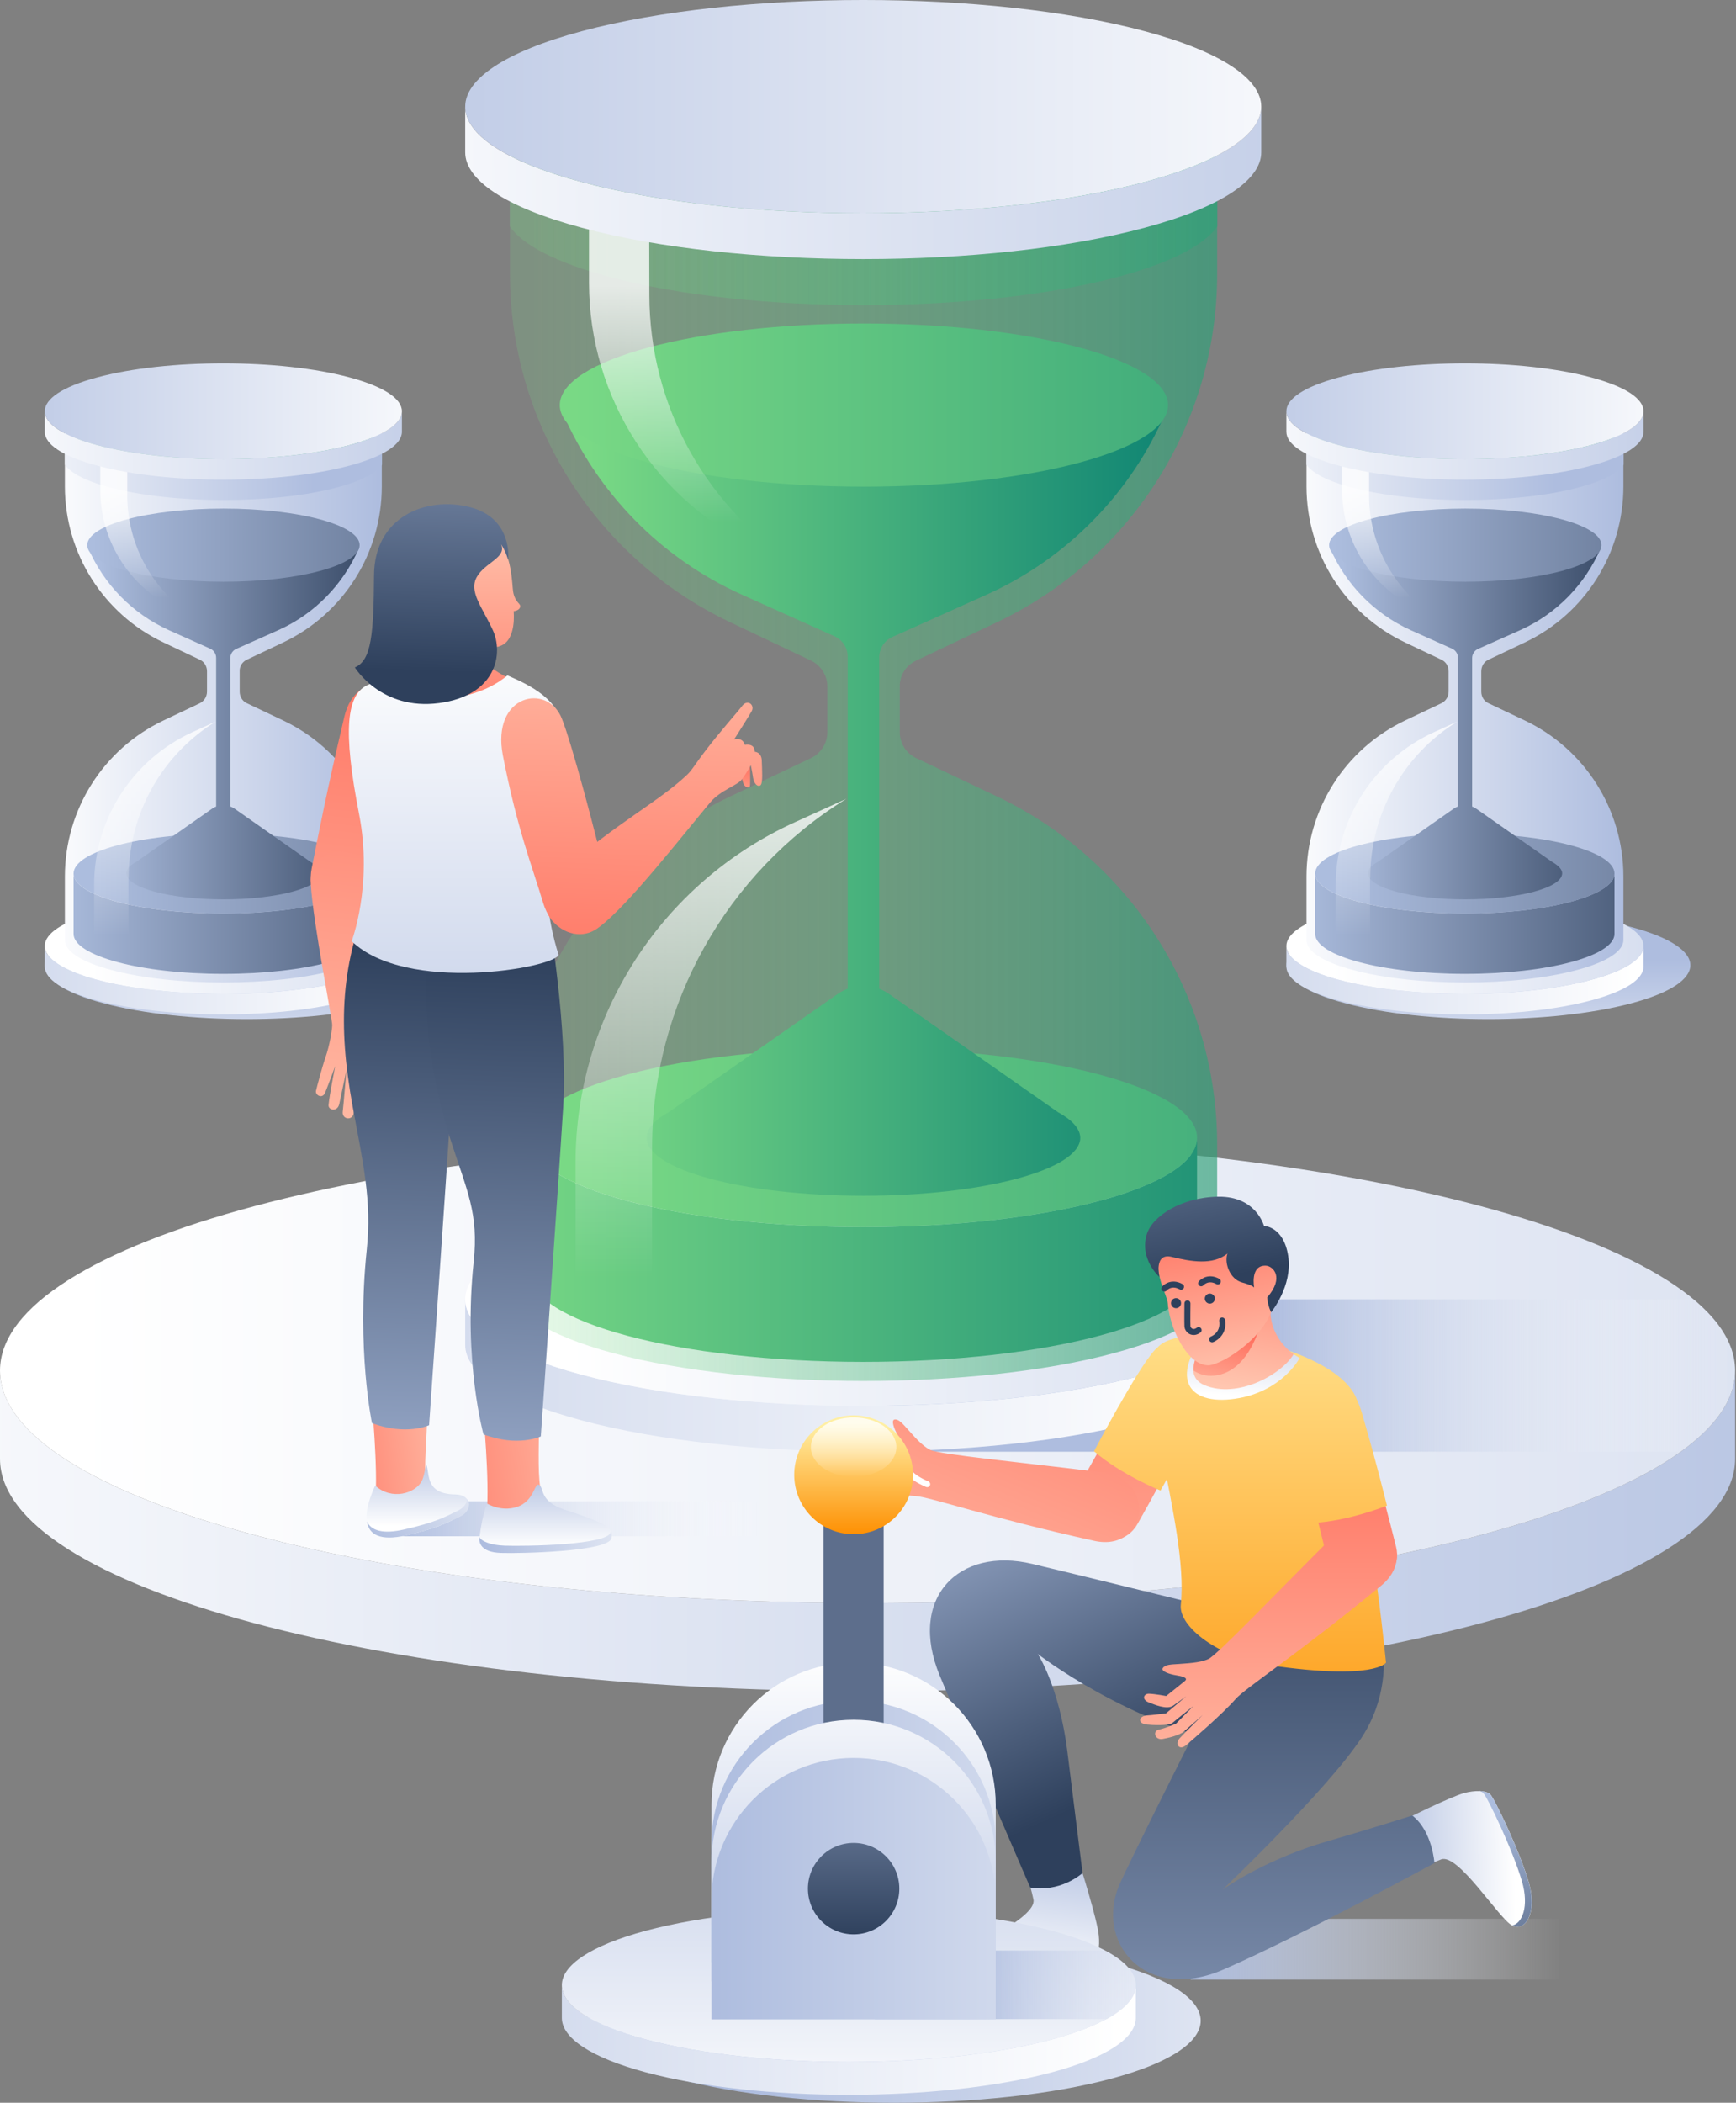 <svg width="289" height="350" viewBox="0 0 289 350" fill="none" xmlns="http://www.w3.org/2000/svg">
<rect x="0" y="0" width="289" height="350" fill="#808080" stroke="none"/>
<g clip-path="url(#clip0_117_3326)">
<path d="M0 228.129C0 249.506 64.663 266.813 144.428 266.813C224.192 266.813 288.855 249.506 288.855 228.129V242.811C288.855 264.188 224.192 281.495 144.428 281.495C64.663 281.495 0 264.188 0 242.811V228.129Z" fill="url(#paint0_linear_117_3326)"/>
<path d="M144.428 266.813C224.193 266.813 288.855 249.493 288.855 228.129C288.855 206.764 224.193 189.445 144.428 189.445C64.662 189.445 0 206.764 0 228.129C0 249.493 64.662 266.813 144.428 266.813Z" fill="url(#paint1_linear_117_3326)"/>
<path d="M143.058 241.632H279.765C285.622 237.409 288.817 232.883 288.817 228.128C288.817 223.982 286.383 220.026 281.933 216.261H143.058V241.632Z" fill="url(#paint2_linear_117_3326)"/>
<path d="M77.444 216.261C77.444 220.825 83.91 225.352 96.843 228.813C122.746 235.736 164.702 235.736 190.567 228.813C203.5 225.352 209.966 220.787 209.966 216.261V223.868C209.966 228.395 203.5 232.959 190.567 236.421C164.664 243.343 122.708 243.343 96.843 236.421C83.91 232.959 77.444 228.395 77.444 223.868V216.261Z" fill="url(#paint3_linear_117_3326)"/>
<path d="M77.444 216.262C77.444 211.735 83.91 207.171 96.843 203.709C122.746 196.786 164.702 196.786 190.567 203.709C203.5 207.171 209.966 211.735 209.966 216.262C209.966 220.788 203.5 225.352 190.567 228.814C164.664 235.737 122.708 235.737 96.843 228.814C83.91 225.352 77.444 220.826 77.444 216.262Z" fill="url(#paint4_linear_117_3326)"/>
<path d="M152.53 109.947L165.919 103.594C188.323 92.982 202.625 70.426 202.625 45.626V22.042C202.625 18.01 196.881 13.978 185.394 10.897C162.381 4.735 125.105 4.735 102.13 10.897C90.643 13.978 84.899 18.01 84.899 22.042V45.626C84.899 70.426 99.201 92.982 121.605 103.594L134.994 109.947C136.668 110.745 137.733 112.419 137.733 114.283V121.852C137.733 123.716 136.668 125.39 134.994 126.189L121.605 132.541C99.201 143.153 84.899 165.709 84.899 190.51V214.093C84.899 218.125 90.643 222.157 102.13 225.238C125.143 231.4 162.419 231.4 185.394 225.238C196.881 222.157 202.625 218.125 202.625 214.093V190.51C202.625 165.709 188.323 143.153 165.919 132.541L152.53 126.189C150.856 125.39 149.791 123.716 149.791 121.852V114.283C149.753 112.419 150.818 110.745 152.53 109.947Z" fill="url(#paint5_linear_117_3326)"/>
<path d="M185.356 10.897C162.343 4.735 125.067 4.735 102.092 10.897C90.605 13.978 84.861 18.01 84.861 22.042V37.676C86.991 40.757 92.507 43.686 101.408 46.082C124.801 52.358 162.724 52.358 186.117 46.082C195.017 43.686 200.533 40.757 202.663 37.676V22.042C202.587 18.01 196.843 13.978 185.356 10.897Z" fill="url(#paint6_linear_117_3326)"/>
<path d="M202.625 22.042C202.625 26.074 196.881 30.106 185.394 33.187C162.381 39.349 125.105 39.349 102.13 33.187C90.643 30.106 84.899 26.074 84.899 22.042C84.899 18.01 90.643 13.978 102.13 10.897C125.143 4.735 162.419 4.735 185.394 10.897C196.881 13.978 202.625 18.01 202.625 22.042Z" fill="url(#paint7_linear_117_3326)"/>
<path d="M93.686 68.753C99.43 81.952 109.89 92.869 123.545 98.993L138.95 105.915C140.282 106.524 141.119 107.817 141.119 109.301V190.434H146.368V109.415C146.368 107.969 147.205 106.638 148.536 106.03L164.131 99.031C177.787 92.907 188.247 81.99 193.99 68.791H93.686V68.753Z" fill="url(#paint8_linear_117_3326)"/>
<path d="M143.819 81.001C171.78 81.001 194.447 74.922 194.447 67.422C194.447 59.922 171.78 53.843 143.819 53.843C115.858 53.843 93.192 59.922 93.192 67.422C93.192 74.922 115.858 81.001 143.819 81.001Z" fill="url(#paint9_linear_117_3326)"/>
<path d="M88.132 189.369C88.132 197.585 113.009 204.241 143.705 204.241C174.401 204.241 199.278 197.585 199.278 189.369V211.811C199.278 220.027 174.401 226.683 143.705 226.683C113.009 226.683 88.132 220.027 88.132 211.811V189.369Z" fill="url(#paint10_linear_117_3326)"/>
<path d="M143.705 204.242C174.397 204.242 199.278 197.583 199.278 189.369C199.278 181.155 174.397 174.497 143.705 174.497C113.013 174.497 88.132 181.155 88.132 189.369C88.132 197.583 113.013 204.242 143.705 204.242Z" fill="url(#paint11_linear_117_3326)"/>
<path d="M176.113 185.108L148.003 165.443C145.455 163.655 142.031 163.655 139.445 165.443L111.335 185.108C108.977 186.401 107.646 187.847 107.646 189.368C107.646 194.694 123.811 199.03 143.743 199.03C163.675 199.03 179.84 194.694 179.84 189.368C179.802 187.847 178.471 186.401 176.113 185.108Z" fill="url(#paint12_linear_117_3326)"/>
<path d="M108.102 49.087C108.102 67.764 117.84 84.919 133.435 94.58L126.74 91.537C109.281 83.625 98.06 66.242 98.06 47.072V33.15H108.064L108.102 49.087Z" fill="url(#paint13_linear_117_3326)"/>
<path d="M77.444 17.744C77.444 22.309 83.91 26.835 96.843 30.297C122.746 37.219 164.702 37.219 190.567 30.297C203.5 26.835 209.966 22.271 209.966 17.744V25.352C209.966 29.878 203.5 34.443 190.567 37.904C164.702 44.865 122.746 44.865 96.843 37.904C83.91 34.443 77.444 29.878 77.444 25.352V17.744Z" fill="url(#paint14_linear_117_3326)"/>
<path d="M77.444 17.744C77.444 13.218 83.91 8.653 96.843 5.192C122.746 -1.731 164.702 -1.731 190.567 5.192C203.5 8.653 209.966 13.218 209.966 17.744C209.966 22.271 203.5 26.835 190.567 30.297C164.664 37.219 122.708 37.219 96.843 30.297C83.91 26.835 77.444 22.271 77.444 17.744Z" fill="url(#paint15_linear_117_3326)"/>
<path d="M108.559 191.004C108.559 167.155 120.959 145.283 140.89 132.959L132.37 136.839C110.118 146.919 95.816 169.094 95.816 193.552V215.348H108.559V191.004Z" fill="url(#paint16_linear_117_3326)"/>
<path d="M214.15 160.65C214.15 158.33 217.421 156.048 224.002 154.298C237.125 150.798 258.426 150.798 271.548 154.298C278.129 156.048 281.4 158.368 281.4 160.65C281.4 162.97 278.129 165.253 271.548 167.002C258.426 170.502 237.125 170.502 224.002 167.002C217.459 165.291 214.15 162.97 214.15 160.65Z" fill="url(#paint17_linear_117_3326)"/>
<path d="M214.15 157.455C214.15 159.509 217.041 161.525 222.861 163.085C234.462 166.204 253.291 166.204 264.892 163.085C270.674 161.525 273.602 159.509 273.602 157.455V160.878C273.602 162.932 270.712 164.948 264.892 166.508C253.291 169.627 234.462 169.627 222.861 166.508C217.041 164.948 214.15 162.932 214.15 160.878V157.455Z" fill="url(#paint18_linear_117_3326)"/>
<path d="M214.15 157.455C214.15 155.401 217.041 153.385 222.861 151.826C234.462 148.707 253.291 148.707 264.892 151.826C270.712 153.385 273.602 155.401 273.602 157.455C273.602 159.509 270.712 161.525 264.892 163.085C253.291 166.204 234.462 166.204 222.861 163.085C217.079 161.525 214.15 159.471 214.15 157.455Z" fill="url(#paint19_linear_117_3326)"/>
<path d="M247.813 109.794L253.823 106.942C263.865 102.187 270.255 92.069 270.255 80.962V70.388C270.255 68.562 267.669 66.774 262.534 65.405C252.226 62.628 235.527 62.628 225.219 65.405C220.084 66.774 217.497 68.6 217.497 70.388V80.962C217.497 92.069 223.888 102.187 233.93 106.942L239.939 109.794C240.7 110.137 241.157 110.897 241.157 111.734V115.12C241.157 115.956 240.662 116.717 239.939 117.059L233.93 119.912C223.888 124.667 217.497 134.785 217.497 145.892V156.466C217.497 158.292 220.084 160.08 225.219 161.449C235.527 164.226 252.226 164.226 262.534 161.449C267.669 160.08 270.255 158.254 270.255 156.466V145.892C270.255 134.785 263.865 124.667 253.823 119.912L247.813 117.059C247.052 116.717 246.596 115.956 246.596 115.12V111.734C246.596 110.897 247.052 110.137 247.813 109.794Z" fill="url(#paint20_linear_117_3326)"/>
<path d="M262.534 65.367C252.226 62.59 235.527 62.59 225.219 65.367C220.084 66.737 217.497 68.562 217.497 70.35V77.349C218.448 78.718 220.921 80.05 224.915 81.115C235.413 83.929 252.416 83.929 262.876 81.115C266.87 80.05 269.342 78.718 270.293 77.349V70.35C270.255 68.562 267.707 66.775 262.534 65.367Z" fill="url(#paint21_linear_117_3326)"/>
<path d="M270.255 70.388C270.255 72.214 267.669 74.002 262.534 75.371C252.226 78.148 235.527 78.148 225.219 75.371C220.046 74.002 217.497 72.176 217.497 70.35C217.497 68.524 220.084 66.737 225.219 65.367C235.527 62.59 252.226 62.59 262.534 65.367C267.707 66.775 270.255 68.562 270.255 70.388Z" fill="url(#paint22_linear_117_3326)"/>
<path d="M221.453 91.309C224.04 97.242 228.718 102.111 234.842 104.888L241.727 107.969C242.336 108.235 242.716 108.844 242.716 109.49V145.854H245.074V109.528C245.074 108.882 245.455 108.273 246.063 108.007L253.062 104.888C259.186 102.149 263.865 97.242 266.451 91.309H221.453Z" fill="url(#paint23_linear_117_3326)"/>
<path d="M243.933 96.824C256.454 96.824 266.604 94.099 266.604 90.738C266.604 87.377 256.454 84.652 243.933 84.652C231.413 84.652 221.263 87.377 221.263 90.738C221.263 94.099 231.413 96.824 243.933 96.824Z" fill="url(#paint24_linear_117_3326)"/>
<path d="M218.943 145.398C218.943 149.088 230.088 152.054 243.857 152.054C257.627 152.054 268.772 149.05 268.772 145.398V155.44C268.772 159.129 257.627 162.096 243.857 162.096C230.088 162.096 218.943 159.091 218.943 155.44V145.398Z" fill="url(#paint25_linear_117_3326)"/>
<path d="M243.857 152.054C257.617 152.054 268.772 149.074 268.772 145.398C268.772 141.721 257.617 138.741 243.857 138.741C230.097 138.741 218.943 141.721 218.943 145.398C218.943 149.074 230.097 152.054 243.857 152.054Z" fill="url(#paint26_linear_117_3326)"/>
<path d="M258.388 143.458L245.797 134.633C244.656 133.834 243.097 133.834 241.955 134.633L229.365 143.458C228.3 144.028 227.729 144.675 227.729 145.36C227.729 147.756 234.957 149.696 243.895 149.696C252.834 149.696 260.061 147.756 260.061 145.36C260.061 144.713 259.453 144.067 258.388 143.458Z" fill="url(#paint27_linear_117_3326)"/>
<path d="M227.92 82.484C227.92 90.852 232.294 98.535 239.293 102.872L236.288 101.502C228.452 97.965 223.431 90.167 223.431 81.571V75.332H227.92V82.484Z" fill="url(#paint28_linear_117_3326)"/>
<path d="M214.15 68.448C214.15 70.502 217.041 72.518 222.861 74.077C234.462 77.196 253.291 77.196 264.892 74.077C270.674 72.518 273.602 70.502 273.602 68.448V71.871C273.602 73.925 270.712 75.941 264.892 77.501C253.291 80.62 234.462 80.62 222.861 77.501C217.041 75.941 214.15 73.925 214.15 71.871V68.448Z" fill="url(#paint29_linear_117_3326)"/>
<path d="M214.15 68.448C214.15 66.394 217.041 64.378 222.861 62.819C234.462 59.7 253.291 59.7 264.892 62.819C270.712 64.378 273.602 66.394 273.602 68.448C273.602 70.502 270.712 72.518 264.892 74.078C253.291 77.197 234.462 77.197 222.861 74.078C217.079 72.518 214.15 70.502 214.15 68.448Z" fill="url(#paint30_linear_117_3326)"/>
<path d="M228.11 146.121C228.11 135.432 233.663 125.618 242.602 120.103L238.76 121.853C228.795 126.379 222.366 136.307 222.366 147.262V157.037H228.072V146.121H228.11Z" fill="url(#paint31_linear_117_3326)"/>
<path d="M7.455 160.65C7.455 158.33 10.726 156.048 17.307 154.298C30.43 150.798 51.731 150.798 64.854 154.298C71.434 156.048 74.705 158.368 74.705 160.65C74.705 162.97 71.434 165.253 64.854 167.002C51.731 170.502 30.43 170.502 17.307 167.002C10.726 165.291 7.455 162.97 7.455 160.65Z" fill="url(#paint32_linear_117_3326)"/>
<path d="M7.455 157.455C7.455 159.509 10.346 161.525 16.166 163.085C27.767 166.204 46.596 166.204 58.197 163.085C63.979 161.525 66.908 159.509 66.908 157.455V160.878C66.908 162.932 64.017 164.948 58.197 166.508C46.596 169.627 27.767 169.627 16.166 166.508C10.346 164.948 7.455 162.932 7.455 160.878V157.455Z" fill="url(#paint33_linear_117_3326)"/>
<path d="M7.455 157.455C7.455 155.401 10.346 153.385 16.166 151.826C27.767 148.707 46.596 148.707 58.197 151.826C64.017 153.385 66.908 155.401 66.908 157.455C66.908 159.509 64.017 161.525 58.197 163.085C46.596 166.204 27.767 166.204 16.166 163.085C10.346 161.525 7.455 159.471 7.455 157.455Z" fill="url(#paint34_linear_117_3326)"/>
<path d="M41.118 109.794L47.128 106.942C57.17 102.187 63.56 92.069 63.56 80.962V70.388C63.56 68.562 60.974 66.774 55.839 65.405C45.531 62.628 28.832 62.628 18.524 65.405C13.389 66.774 10.803 68.6 10.803 70.388V80.962C10.803 92.069 17.193 102.187 27.235 106.942L33.245 109.794C34.005 110.137 34.462 110.897 34.462 111.734V115.12C34.462 115.956 33.967 116.717 33.245 117.059L27.235 119.912C17.193 124.667 10.803 134.785 10.803 145.892V156.466C10.803 158.292 13.389 160.08 18.524 161.449C28.832 164.226 45.531 164.226 55.839 161.449C60.974 160.08 63.56 158.254 63.56 156.466V145.892C63.56 134.785 57.17 124.667 47.128 119.912L41.118 117.059C40.358 116.717 39.901 115.956 39.901 115.12V111.734C39.863 110.897 40.358 110.137 41.118 109.794Z" fill="url(#paint35_linear_117_3326)"/>
<path d="M55.839 65.367C45.531 62.59 28.832 62.59 18.524 65.367C13.389 66.737 10.803 68.562 10.803 70.35V77.349C11.754 78.718 14.226 80.05 18.22 81.115C28.718 83.929 45.721 83.929 56.181 81.115C60.175 80.05 62.648 78.718 63.598 77.349V70.35C63.56 68.562 60.974 66.775 55.839 65.367Z" fill="url(#paint36_linear_117_3326)"/>
<path d="M63.56 70.388C63.56 72.214 60.974 74.002 55.839 75.371C45.531 78.148 28.832 78.148 18.524 75.371C13.351 74.002 10.803 72.176 10.803 70.35C10.803 68.524 13.389 66.737 18.524 65.367C28.832 62.59 45.531 62.59 55.839 65.367C60.974 66.775 63.56 68.562 63.56 70.388Z" fill="url(#paint37_linear_117_3326)"/>
<path d="M14.72 91.309C17.307 97.242 21.986 102.111 28.11 104.888L34.994 107.969C35.603 108.235 35.983 108.844 35.983 109.49V145.854H38.342V109.528C38.342 108.882 38.722 108.273 39.331 108.007L46.33 104.888C52.453 102.149 57.132 97.242 59.719 91.309H14.72Z" fill="url(#paint38_linear_117_3326)"/>
<path d="M37.2 96.824C49.721 96.824 59.871 94.099 59.871 90.738C59.871 87.377 49.721 84.652 37.2 84.652C24.68 84.652 14.53 87.377 14.53 90.738C14.53 94.099 24.68 96.824 37.2 96.824Z" fill="url(#paint39_linear_117_3326)"/>
<path d="M12.248 145.398C12.248 149.088 23.393 152.054 37.162 152.054C50.932 152.054 62.077 149.05 62.077 145.398V155.44C62.077 159.129 50.932 162.096 37.162 162.096C23.393 162.096 12.248 159.091 12.248 155.44V145.398Z" fill="url(#paint40_linear_117_3326)"/>
<path d="M37.162 152.054C50.922 152.054 62.077 149.074 62.077 145.398C62.077 141.721 50.922 138.741 37.162 138.741C23.402 138.741 12.248 141.721 12.248 145.398C12.248 149.074 23.402 152.054 37.162 152.054Z" fill="url(#paint41_linear_117_3326)"/>
<path d="M51.693 143.458L39.102 134.633C37.961 133.834 36.402 133.834 35.261 134.633L22.67 143.458C21.605 144.028 21.035 144.675 21.035 145.36C21.035 147.756 28.262 149.696 37.2 149.696C46.139 149.696 53.366 147.756 53.366 145.36C53.328 144.713 52.758 144.067 51.693 143.458Z" fill="url(#paint42_linear_117_3326)"/>
<path d="M21.187 82.484C21.187 90.852 25.561 98.535 32.56 102.872L29.555 101.502C21.719 97.965 16.698 90.167 16.698 81.571V75.332H21.187V82.484Z" fill="url(#paint43_linear_117_3326)"/>
<path d="M7.455 68.448C7.455 70.502 10.346 72.518 16.166 74.077C27.767 77.196 46.596 77.196 58.197 74.077C63.979 72.518 66.908 70.502 66.908 68.448V71.871C66.908 73.925 64.017 75.941 58.197 77.501C46.596 80.62 27.767 80.62 16.166 77.501C10.346 75.941 7.455 73.925 7.455 71.871V68.448Z" fill="url(#paint44_linear_117_3326)"/>
<path d="M7.455 68.448C7.455 66.394 10.346 64.378 16.166 62.819C27.767 59.7 46.596 59.7 58.197 62.819C64.017 64.378 66.908 66.394 66.908 68.448C66.908 70.502 64.017 72.518 58.197 74.078C46.596 77.197 27.767 77.197 16.166 74.078C10.346 72.518 7.455 70.502 7.455 68.448Z" fill="url(#paint45_linear_117_3326)"/>
<path d="M21.415 146.121C21.415 135.432 26.968 125.618 35.907 120.103L32.066 121.853C22.1 126.379 15.671 136.307 15.671 147.262V157.037H21.377V146.121H21.415Z" fill="url(#paint46_linear_117_3326)"/>
<path d="M194.485 244.333C194.485 244.333 191.86 249.278 189.35 253.69C185.927 259.738 175.466 254.565 179.612 247.3C183.872 239.845 184.443 238.704 184.443 238.704L194.485 244.333Z" fill="url(#paint47_linear_117_3326)"/>
<path d="M182.123 241.556C182.123 241.556 189.35 227.825 192.241 224.706C194.751 222.005 205.516 224.782 200.799 233.987C196.577 242.165 193.192 248.099 193.192 248.099C193.192 248.099 186.725 245.512 182.123 241.556Z" fill="url(#paint48_linear_117_3326)"/>
<path d="M141.157 247.223C142.564 247.528 149.068 248.821 152.378 249.011C154.736 249.125 164.435 252.549 182.161 256.467C190.909 258.406 192.849 246.234 183.34 245.055C170.559 243.458 156.295 242.088 154.85 241.328C153.405 240.605 151.959 238.817 151.084 237.866C150.285 236.991 149.639 236.193 148.954 236.269C148.27 236.345 148.878 237.866 149.373 238.741C149.829 239.578 150.4 240.719 149.487 240.529C149.487 240.529 143.705 239.16 142.146 238.817C140.586 238.475 140.32 240.149 141.765 240.567C143.211 240.985 147.661 242.317 147.661 242.317C147.661 242.317 141.042 240.947 139.597 240.681C138.19 240.415 137.847 242.279 139.483 242.659C141.118 243.039 147.09 244.295 147.09 244.295C147.09 244.295 142.45 243.534 140.32 243.268C138.76 243.039 138.418 244.675 140.206 245.093C142.412 245.588 146.824 246.425 146.824 246.425C146.824 246.425 143.058 245.93 141.347 245.778C140.244 245.626 139.749 246.881 141.157 247.223Z" fill="url(#paint49_linear_117_3326)"/>
<path d="M150.133 241.708C150.133 241.708 149.297 244.941 154.356 247.033" stroke="white" stroke-miterlimit="10" stroke-linecap="round" stroke-linejoin="round"/>
<path d="M259.567 319.38H198.213V329.498H259.567V319.38Z" fill="url(#paint50_linear_117_3326)"/>
<path d="M179.802 310.441C179.802 310.441 182.655 319.418 182.922 322.157C183.112 323.945 182.807 325.923 181.971 326.531C181.134 327.14 171.168 330.069 165.577 330.753C159.985 331.438 157.056 328.737 158.578 326.645C160.099 324.553 172.728 319.342 172.043 316.147C171.358 312.914 170.521 311.43 170.521 311.43L179.802 310.441Z" fill="url(#paint51_linear_117_3326)"/>
<path d="M158.54 326.684C158.578 328.472 161.354 330.183 165.957 329.613C171.548 328.928 181.514 326.037 182.351 325.391C182.579 325.239 182.731 325.01 182.884 324.706C182.655 325.543 182.389 326.228 181.933 326.57C181.096 327.178 171.13 330.107 165.539 330.792C159.985 331.439 157.056 328.776 158.54 326.684Z" fill="url(#paint52_linear_117_3326)"/>
<path d="M233.359 303.1C233.359 303.1 241.309 299.106 243.819 298.422C245.455 298.003 247.357 297.965 248.079 298.65C248.802 299.335 253.024 308.197 254.508 313.332C255.991 318.429 253.899 321.587 251.731 320.483C249.563 319.418 242.754 308.388 239.901 309.491C236.973 310.632 235.717 311.621 235.717 311.621L233.359 303.1Z" fill="url(#paint53_linear_117_3326)"/>
<path d="M251.731 320.484C253.405 320.18 254.584 317.327 253.367 313.143C251.883 308.046 247.661 299.183 246.938 298.46C246.748 298.27 246.52 298.156 246.216 298.08C247.014 298.156 247.699 298.308 248.079 298.689C248.802 299.373 253.024 308.236 254.508 313.371C255.953 318.43 253.899 321.587 251.731 320.484Z" fill="url(#paint54_linear_117_3326)"/>
<path d="M171.853 260.308C159.605 257.379 151.084 265.976 156.448 278.909C161.811 291.841 171.51 314.169 171.51 314.169C171.51 314.169 175.923 315.234 180.221 311.773C180.221 311.773 178.737 300.057 177.672 291.385C176.303 280.658 172.766 275.295 172.766 275.295C172.766 275.295 187.828 287.049 206.999 290.814C224.763 294.314 227.996 278.224 228.528 274.154C228.49 274.154 181.172 262.514 171.853 260.308Z" fill="url(#paint55_linear_117_3326)"/>
<path d="M207.037 272.214C207.037 272.214 191.099 303.48 186.535 313.294C181.971 323.108 190.567 333.568 203.766 327.786C216.965 322.005 238.798 310.099 238.798 310.099C238.798 310.099 238.456 304.774 235.109 302.187C235.109 302.187 227.806 304.507 220.959 306.485C214.112 308.463 207.646 311.658 203.5 314.549C203.5 314.549 220.959 297.927 226.626 289.292C232.332 280.658 229.86 271.719 229.86 271.719L207.037 272.214Z" fill="url(#paint56_linear_117_3326)"/>
<path d="M230.734 276.741C230.734 276.741 229.936 268.639 228.871 261.412C227.577 252.815 227.273 247.528 226.208 234.405C225.447 224.896 198.441 219.228 193.001 223.983C188.133 228.243 197.984 254.032 196.577 267.079C196.158 270.807 203.005 275.942 211.259 277.159C228.947 279.746 230.734 276.741 230.734 276.741Z" fill="url(#paint57_linear_117_3326)"/>
<path d="M201.294 221.016C205.896 221.244 211.526 222.918 216.356 226.037C215.367 227.825 212.248 231.59 206.353 232.694C198.175 234.215 194.143 229.803 201.294 221.016Z" fill="url(#paint58_linear_117_3326)"/>
<path d="M215.367 225.39C215.367 225.39 211.183 222.765 211.488 217.478L204.108 215.576C204.108 215.576 203.538 219.418 202.321 220.863C201.103 222.309 195.93 228.623 200.533 230.563C206.048 232.845 213.351 228.775 215.367 225.39Z" fill="url(#paint59_linear_117_3326)"/>
<path d="M198.707 228.129C198.593 226.303 199.924 224.021 201.065 222.462L210.156 219.19C210.156 219.19 208.445 228.319 202.168 228.966C200.647 229.118 199.506 228.662 198.707 228.129Z" fill="url(#paint60_linear_117_3326)"/>
<path d="M212.172 215.805C214.492 212.609 213.123 210.555 211.335 209.909C210.765 206.98 209.776 205.23 206.543 203.633C201.293 201.046 193.914 204.66 193.001 208.463C192.088 212.267 194.333 215.538 194.409 216.946C194.485 218.353 195.093 220.711 195.892 222.347C197.224 225.124 199.011 227.216 201.141 227.254C203.424 227.254 211.982 221.929 212.172 215.805Z" fill="url(#paint61_linear_117_3326)"/>
<path d="M204.337 208.654C203.766 210.289 204.793 212.914 206.733 213.447C208.673 213.979 208.787 214.321 208.787 214.321C208.787 214.321 208.064 210.556 210.727 210.67C211.906 210.708 213.884 212.572 210.955 215.957C211.069 217.402 211.602 218.429 211.602 218.429C211.602 218.429 215.215 214.055 214.454 209.072C213.694 204.089 210.422 204.051 210.422 204.051C210.422 204.051 209.129 199.106 202.853 199.183C196.615 199.259 191.784 202.492 190.909 205.459C189.654 209.567 193.001 212.534 193.001 212.534C193.001 212.534 192.05 208.426 195.131 209.224C198.251 209.985 201.902 210.632 204.337 208.654Z" fill="url(#paint62_linear_117_3326)"/>
<path d="M197.68 216.946C197.68 216.946 197.642 220.179 197.68 220.788C197.718 221.358 198.517 222.157 199.544 221.396" stroke="#2E405C" stroke-miterlimit="10" stroke-linecap="round"/>
<path d="M201.408 216.984C201.87 216.984 202.244 216.61 202.244 216.147C202.244 215.685 201.87 215.311 201.408 215.311C200.945 215.311 200.571 215.685 200.571 216.147C200.571 216.61 200.945 216.984 201.408 216.984Z" fill="#2E405C"/>
<path d="M195.778 217.744C196.24 217.744 196.615 217.37 196.615 216.908C196.615 216.445 196.24 216.071 195.778 216.071C195.316 216.071 194.941 216.445 194.941 216.908C194.941 217.37 195.316 217.744 195.778 217.744Z" fill="#2E405C"/>
<path d="M199.962 213.599C199.962 213.599 201.027 212.344 202.739 213.294" stroke="#2E405C" stroke-miterlimit="10" stroke-linecap="round"/>
<path d="M193.838 214.474C193.838 214.474 194.903 213.219 196.615 214.169" stroke="#2E405C" stroke-miterlimit="10" stroke-linecap="round"/>
<path d="M201.788 222.917C201.788 222.917 203.804 222.195 203.462 219.798" stroke="#2E405C" stroke-miterlimit="10" stroke-linecap="round"/>
<path d="M197.414 290.51C198.517 289.598 203.538 285.261 205.706 282.789C207.265 281.001 215.9 275.448 229.936 263.922C236.858 258.217 228.49 249.202 221.681 255.973C212.553 265.063 202.663 275.448 201.179 276.132C199.696 276.817 197.414 276.855 196.158 276.969C194.979 277.045 193.952 277.045 193.572 277.654C193.23 278.224 194.827 278.681 195.74 278.833C196.691 278.985 197.946 279.251 197.224 279.822L194.142 282.294C194.142 282.294 192.317 281.952 191.29 281.914C190.453 281.876 189.92 282.865 191.328 283.397C192.05 283.664 194.257 284.653 195.322 283.892C196.501 283.055 197.49 282.332 197.49 282.332L194.104 285.185C194.104 285.185 191.708 285.49 190.947 285.528C189.502 285.642 189.312 286.897 190.985 287.049C191.594 287.125 194.599 287.277 195.169 286.783C195.74 286.288 198.669 283.968 198.669 283.968L195.778 286.897C195.778 286.897 194.028 287.658 192.925 287.886C191.784 288.152 192.317 289.674 193.534 289.445C194.371 289.293 196.311 288.875 197.109 288.19C197.832 287.582 200.228 285.451 200.228 285.451C200.228 285.451 197.49 288.114 196.349 289.369C195.588 290.244 196.273 291.423 197.414 290.51Z" fill="url(#paint63_linear_117_3326)"/>
<path d="M229.707 247.109C229.707 247.109 231.191 252.51 232.408 257.455C234.082 264.226 222.937 267.649 220.959 259.509C218.943 251.179 218.562 249.924 218.562 249.924L229.707 247.109Z" fill="url(#paint64_linear_117_3326)"/>
<path d="M218.372 253.5C218.372 253.5 215.481 240.872 214.531 236.726C213.085 230.221 223.85 225.238 226.702 235.128C229.289 243.953 230.887 250.609 230.887 250.609C230.887 250.609 224.42 253.234 218.372 253.5Z" fill="url(#paint65_linear_117_3326)"/>
<path d="M97.794 336.345C97.794 332.845 102.777 329.346 112.743 326.683C132.674 321.358 165.006 321.358 184.937 326.683C194.903 329.346 199.886 332.845 199.886 336.345C199.886 339.844 194.903 343.344 184.937 346.006C165.006 351.332 132.674 351.332 112.743 346.006C102.777 343.344 97.794 339.844 97.794 336.345Z" fill="url(#paint66_linear_117_3326)"/>
<path d="M93.534 330.412C93.534 333.683 98.212 336.954 107.531 339.465C126.208 344.447 156.447 344.447 175.086 339.465C184.405 336.954 189.083 333.683 189.083 330.412V335.889C189.083 339.16 184.405 342.431 175.086 344.942C156.409 349.925 126.17 349.925 107.531 344.942C98.212 342.431 93.534 339.16 93.534 335.889V330.412Z" fill="url(#paint67_linear_117_3326)"/>
<path d="M93.534 330.411C93.534 327.139 98.212 323.868 107.531 321.358C126.208 316.375 156.447 316.375 175.086 321.358C184.405 323.868 189.083 327.139 189.083 330.411C189.083 333.682 184.405 336.953 175.086 339.464C156.409 344.446 126.17 344.446 107.531 339.464C98.212 336.991 93.534 333.72 93.534 330.411Z" fill="url(#paint68_linear_117_3326)"/>
<path d="M145.607 336.079H184.253C187.486 334.291 189.122 332.389 189.122 330.449C189.122 328.471 187.41 326.493 183.986 324.667H145.607V336.079Z" fill="url(#paint69_linear_117_3326)"/>
<path d="M165.767 320.255H118.448V300.399C118.448 287.353 129.022 276.74 142.107 276.74C155.154 276.74 165.767 287.315 165.767 300.399V320.255Z" fill="url(#paint70_linear_117_3326)"/>
<path d="M165.767 326.607H118.448V306.752C118.448 293.705 129.022 283.093 142.107 283.093C155.154 283.093 165.767 293.667 165.767 306.752V326.607Z" fill="url(#paint71_linear_117_3326)"/>
<path d="M142.107 314.359V247.908" stroke="url(#paint72_linear_117_3326)" stroke-width="10" stroke-miterlimit="10" stroke-linecap="round" stroke-linejoin="round"/>
<path d="M142.107 255.364C147.569 255.364 151.997 250.936 151.997 245.474C151.997 240.012 147.569 235.584 142.107 235.584C136.645 235.584 132.218 240.012 132.218 245.474C132.218 250.936 136.645 255.364 142.107 255.364Z" fill="url(#paint73_linear_117_3326)"/>
<path d="M142.107 245.816C146.036 245.816 149.22 243.603 149.22 240.872C149.22 238.141 146.036 235.927 142.107 235.927C138.179 235.927 134.994 238.141 134.994 240.872C134.994 243.603 138.179 245.816 142.107 245.816Z" fill="url(#paint74_linear_117_3326)"/>
<path d="M165.767 329.765H118.448V309.909C118.448 296.862 129.022 286.25 142.107 286.25C155.154 286.25 165.767 296.824 165.767 309.909V329.765Z" fill="url(#paint75_linear_117_3326)"/>
<path d="M165.767 336.116H118.448V316.261C118.448 303.214 129.022 292.602 142.107 292.602C155.154 292.602 165.767 303.176 165.767 316.261V336.116Z" fill="url(#paint76_linear_117_3326)"/>
<path d="M142.107 321.966C146.309 321.966 149.715 318.56 149.715 314.359C149.715 310.157 146.309 306.751 142.107 306.751C137.906 306.751 134.5 310.157 134.5 314.359C134.5 318.56 137.906 321.966 142.107 321.966Z" fill="url(#paint77_linear_117_3326)"/>
<path d="M126.854 249.887H65.5V255.706H126.854V249.887Z" fill="url(#paint78_linear_117_3326)"/>
<path d="M62.343 146.386C64.359 137.714 67.897 124.591 68.391 119.988C69.114 113.56 59.376 110.631 57.322 119.304C54.355 131.856 53.1 138.436 51.883 144.56C50.361 152.282 60.632 153.689 62.343 146.386Z" fill="url(#paint79_linear_117_3326)"/>
<path d="M62.153 170.882C61.773 162.552 62.267 153.195 62.153 147.413C62.001 139.692 51.312 140.224 51.731 147.071C52.149 153.918 55.344 169.703 55.306 170.654C55.268 171.605 54.85 174.077 54.203 175.941C53.633 177.577 52.758 180.886 52.606 181.571C52.453 182.294 53.671 182.978 54.127 181.875C54.622 180.658 55.801 177.463 55.801 177.463C55.801 177.463 54.812 182.446 54.698 183.929C54.622 184.804 56.181 185.146 56.485 183.739C56.866 181.875 57.664 178.186 57.664 178.186C57.664 178.186 57.208 183.815 57.056 185.032C56.904 186.325 58.654 186.592 58.882 185.298C59.338 182.788 59.909 178.49 59.909 178.49C59.909 178.49 59.833 182.94 59.757 184.5C59.719 185.717 61.316 185.793 61.468 184.614C61.773 182.446 62.115 178.528 62.153 177.691C62.153 177.159 63.865 179.669 65.044 180.278C66.223 180.886 67.212 179.745 66.033 178.186C64.816 176.664 64.131 175.941 63.903 174.154C63.636 172.48 62.191 171.833 62.153 170.882Z" fill="url(#paint80_linear_117_3326)"/>
<path d="M61.849 232.922C61.849 232.922 62.99 244.675 62.457 250.039C62.115 253.462 63.37 254.071 68.467 253.995C73.564 253.956 78.471 250.647 74.858 250.153C69 249.316 71.168 245.246 71.206 231.362L61.849 232.922Z" fill="url(#paint81_linear_117_3326)"/>
<path d="M61.925 236.878C61.925 236.878 59.338 224.592 61.05 208.083C61.925 199.829 60.441 193.629 58.692 184.082C56.257 170.693 56.6 160.08 62.191 147.718L77.14 149.05C77.14 149.05 75.961 169.552 75.162 182.332C74.287 196.406 71.434 237.22 71.434 237.22C71.434 237.22 67.63 239.008 61.925 236.878Z" fill="url(#paint82_linear_117_3326)"/>
<path d="M70.217 246.501C69.152 248.593 65.196 249.772 62.457 247.262C59.871 252.967 60.251 257.228 67.592 255.554C72.613 254.413 74.287 253.538 76.569 252.397C78.699 251.37 78.623 248.783 75.77 248.745C70.978 248.669 71.51 245.664 71.054 244.029C70.826 243.268 70.788 245.398 70.217 246.501Z" fill="url(#paint83_linear_117_3326)"/>
<path d="M67.326 254.565C72.347 253.424 74.021 252.549 76.303 251.408C77.216 250.951 77.71 250.229 77.786 249.544C78.433 250.419 77.977 251.75 76.607 252.397C74.325 253.5 72.651 254.413 67.63 255.554C63.294 256.543 61.392 255.44 61.088 253.234C61.773 254.755 63.712 255.402 67.326 254.565Z" fill="url(#paint84_linear_117_3326)"/>
<path d="M80.411 234.823C80.411 234.823 81.552 246.577 81.019 251.94C80.677 255.363 81.932 255.972 87.029 255.896C92.126 255.858 97.984 255.934 99.506 255.059C101.027 254.184 98.174 252.815 94.561 252.32C88.703 251.484 89.73 247.185 89.768 233.264L80.411 234.823Z" fill="url(#paint85_linear_117_3326)"/>
<path d="M80.487 238.742C80.487 238.742 77.102 226.57 78.851 210.1C79.726 201.845 77.748 198.308 74.895 189.369C71.7 179.403 68.695 162.172 73.108 148.897L91.366 152.663C91.366 152.663 94.561 171.416 93.762 184.196C92.887 198.27 90.034 239.084 90.034 239.084C90.034 239.084 86.193 240.91 80.487 238.742Z" fill="url(#paint86_linear_117_3326)"/>
<path d="M79.84 255.858C79.84 255.858 80.145 252.663 81.096 250.267C81.096 250.267 83.378 251.674 86.002 250.838C89.045 249.887 88.931 246.577 89.806 247.186C90.567 247.718 89.806 249.925 94.028 251.294C100.609 253.462 102.168 254.185 101.788 256.011C101.331 258.179 86.801 258.559 83.378 258.445C79.992 258.331 79.802 256.619 79.84 255.858Z" fill="url(#paint87_linear_117_3326)"/>
<path d="M101.712 254.907C101.712 254.945 101.712 254.983 101.674 255.021C101.217 257.189 87.448 257.38 84.024 257.266C81.704 257.189 80.107 256.543 79.802 255.82C79.802 255.858 79.802 255.896 79.802 255.896C79.726 256.695 79.954 258.369 83.378 258.483C86.801 258.597 101.293 258.255 101.788 256.048C101.902 255.592 101.864 255.25 101.712 254.907Z" fill="url(#paint88_linear_117_3326)"/>
<path d="M85.888 113.446C85.888 113.446 81.97 111.811 80.905 110.137C79.346 107.665 79.384 104.279 79.384 104.279L70.331 103.975C70.331 103.975 69.494 111.811 64.701 112.876C64.701 112.876 62.8 119.342 73.792 119.152C84.329 119 85.888 113.446 85.888 113.446Z" fill="url(#paint89_linear_117_3326)"/>
<path d="M93.001 158.939C92.126 161.145 67.63 165.405 58.54 156.656C58.54 156.656 62.077 147.451 59.795 135.584C57.056 121.586 57.589 115.386 61.468 113.902C62.648 113.446 65.31 112.533 65.31 112.533C64.131 116.527 77.14 118.543 84.481 112.419C88.361 114.093 93.42 116.565 93.686 121.586C94.105 128.737 96.234 130.182 95.436 133.339C94.333 137.6 91.48 137.486 91.1 146.881C90.871 152.739 93.001 158.939 93.001 158.939Z" fill="url(#paint90_linear_117_3326)"/>
<path d="M67.098 98.307C67.212 86.896 76.379 85.907 80.943 88.227C85.508 90.547 85.127 97.242 85.47 98.725C85.812 100.247 86.611 100.437 86.611 100.894C86.573 101.654 85.508 101.73 85.508 101.73C85.508 101.73 86.04 106.523 83.302 107.512C80.221 108.653 66.984 109.756 67.098 98.307Z" fill="url(#paint91_linear_117_3326)"/>
<path d="M84.595 93.173C84.595 93.173 85.47 86.212 78.129 84.386C70.787 82.56 62.305 86.136 62.267 95.759C62.191 105.345 61.887 109.947 59.072 111.088C59.072 111.088 63.446 118.315 73.108 117.022C82.769 115.729 83.834 108.654 82.008 104.812C80.221 100.97 78.014 98.46 79.384 96.025C80.753 93.591 84.405 92.83 83.416 90.586C83.416 90.586 84.138 91.613 84.595 93.173Z" fill="url(#paint92_linear_117_3326)"/>
<path d="M101.217 147.375C99.163 138.703 95.245 123.906 93.534 119.608C91.175 113.598 81.742 115.576 83.72 125.77C86.154 138.209 88.627 144.256 90.415 150.266C92.849 158.406 103.423 156.733 101.217 147.375Z" fill="url(#paint93_linear_117_3326)"/>
<path d="M123.013 126.342C123.013 126.342 123.431 129.689 123.773 130.45C124.116 131.21 124.724 131.096 124.838 130.868C124.953 130.602 124.838 126.151 124.838 126.151L123.013 126.342Z" fill="url(#paint94_linear_117_3326)"/>
<path d="M118.258 133.53C120.008 131.476 122.746 130.753 123.507 129.726C124.268 128.699 124.991 127.368 124.991 127.368C124.991 127.368 125.219 128.433 125.371 129.46C125.523 130.487 126.17 131.02 126.588 130.715C127.045 130.411 126.854 128.053 126.816 126.607C126.778 125.162 125.637 125.124 125.637 125.124C125.637 123.602 124.002 123.983 124.002 123.983C123.583 122.614 122.214 123.07 122.214 123.07C122.214 123.07 124.42 119.609 125.105 118.429C125.751 117.402 124.458 116.223 123.507 117.555C123.051 118.201 119.894 121.739 117.573 124.782C115.557 127.406 115.291 128.091 114.34 129.004C109.662 133.416 102.549 137.068 93.914 144.637C86.04 151.522 94.865 157.836 99.81 154.261C104.489 150.799 113.808 138.817 118.258 133.53Z" fill="url(#paint95_linear_117_3326)"/>
</g>
<defs>
<linearGradient id="paint0_linear_117_3326" x1="-44.63" y1="254.809" x2="351.411" y2="254.809" gradientUnits="userSpaceOnUse">
<stop stop-color="white"/>
<stop offset="1" stop-color="#AEBDDF"/>
</linearGradient>
<linearGradient id="paint1_linear_117_3326" x1="11.681" y1="228.12" x2="678.491" y2="228.12" gradientUnits="userSpaceOnUse">
<stop stop-color="white"/>
<stop offset="1" stop-color="#AEBDDF"/>
</linearGradient>
<linearGradient id="paint2_linear_117_3326" x1="288.841" y1="228.954" x2="210.589" y2="228.954" gradientUnits="userSpaceOnUse">
<stop stop-color="white" stop-opacity="0"/>
<stop offset="1" stop-color="#AEBDDF"/>
</linearGradient>
<linearGradient id="paint3_linear_117_3326" x1="206.074" y1="228.952" x2="-38.399" y2="228.952" gradientUnits="userSpaceOnUse">
<stop stop-color="white"/>
<stop offset="1" stop-color="#AEBDDF"/>
</linearGradient>
<linearGradient id="paint4_linear_117_3326" x1="94.731" y1="216.269" x2="331.648" y2="216.269" gradientUnits="userSpaceOnUse">
<stop stop-color="white"/>
<stop offset="1" stop-color="#AEBDDF"/>
</linearGradient>
<linearGradient id="paint5_linear_117_3326" x1="88.758" y1="118.065" x2="277.44" y2="118.065" gradientUnits="userSpaceOnUse">
<stop stop-color="#79D985" stop-opacity="0.2"/>
<stop offset="1" stop-color="#027A71"/>
</linearGradient>
<linearGradient id="paint6_linear_117_3326" x1="88.758" y1="28.536" x2="277.44" y2="28.536" gradientUnits="userSpaceOnUse">
<stop stop-color="#79D985" stop-opacity="0.2"/>
<stop offset="1" stop-color="#027A71"/>
</linearGradient>
<linearGradient id="paint7_linear_117_3326" x1="60.034" y1="22.053" x2="251.741" y2="22.053" gradientUnits="userSpaceOnUse">
<stop stop-color="#79D985" stop-opacity="0.2"/>
<stop offset="1" stop-color="#027A71"/>
</linearGradient>
<linearGradient id="paint8_linear_117_3326" x1="98.144" y1="129.591" x2="206.934" y2="129.591" gradientUnits="userSpaceOnUse">
<stop stop-color="#79D985"/>
<stop offset="1" stop-color="#027A71"/>
</linearGradient>
<linearGradient id="paint9_linear_117_3326" x1="95.3" y1="67.427" x2="310.307" y2="67.427" gradientUnits="userSpaceOnUse">
<stop stop-color="#79D985"/>
<stop offset="1" stop-color="#027A71"/>
</linearGradient>
<linearGradient id="paint10_linear_117_3326" x1="81.08" y1="208.039" x2="243.877" y2="208.039" gradientUnits="userSpaceOnUse">
<stop stop-color="#79D985"/>
<stop offset="1" stop-color="#027A71"/>
</linearGradient>
<linearGradient id="paint11_linear_117_3326" x1="97.29" y1="189.376" x2="338.467" y2="189.376" gradientUnits="userSpaceOnUse">
<stop stop-color="#79D985"/>
<stop offset="1" stop-color="#027A71"/>
</linearGradient>
<linearGradient id="paint12_linear_117_3326" x1="98.144" y1="181.567" x2="206.934" y2="181.567" gradientUnits="userSpaceOnUse">
<stop stop-color="#79D985"/>
<stop offset="1" stop-color="#027A71"/>
</linearGradient>
<linearGradient id="paint13_linear_117_3326" x1="115.773" y1="47.653" x2="115.773" y2="87.017" gradientUnits="userSpaceOnUse">
<stop stop-color="white" stop-opacity="0.8"/>
<stop offset="1" stop-color="white" stop-opacity="0"/>
</linearGradient>
<linearGradient id="paint14_linear_117_3326" x1="49.227" y1="30.425" x2="278.612" y2="30.425" gradientUnits="userSpaceOnUse">
<stop stop-color="white"/>
<stop offset="1" stop-color="#AEBDDF"/>
</linearGradient>
<linearGradient id="paint15_linear_117_3326" x1="234.087" y1="17.741" x2="25.33" y2="17.741" gradientUnits="userSpaceOnUse">
<stop stop-color="white"/>
<stop offset="1" stop-color="#AEBDDF"/>
</linearGradient>
<linearGradient id="paint16_linear_117_3326" x1="118.364" y1="134.171" x2="118.364" y2="212.5" gradientUnits="userSpaceOnUse">
<stop stop-color="white" stop-opacity="0.8"/>
<stop offset="1" stop-color="white" stop-opacity="0"/>
</linearGradient>
<linearGradient id="paint17_linear_117_3326" x1="247.777" y1="187.168" x2="247.777" y2="159.816" gradientUnits="userSpaceOnUse">
<stop stop-color="white"/>
<stop offset="1" stop-color="#AEBDDF"/>
</linearGradient>
<linearGradient id="paint18_linear_117_3326" x1="271.827" y1="163.127" x2="162.238" y2="163.127" gradientUnits="userSpaceOnUse">
<stop stop-color="white"/>
<stop offset="1" stop-color="#AEBDDF"/>
</linearGradient>
<linearGradient id="paint19_linear_117_3326" x1="221.915" y1="157.441" x2="328.117" y2="157.441" gradientUnits="userSpaceOnUse">
<stop stop-color="white"/>
<stop offset="1" stop-color="#AEBDDF"/>
</linearGradient>
<linearGradient id="paint20_linear_117_3326" x1="213.636" y1="113.42" x2="269.799" y2="113.42" gradientUnits="userSpaceOnUse">
<stop stop-color="white"/>
<stop offset="1" stop-color="#AEBDDF"/>
</linearGradient>
<linearGradient id="paint21_linear_117_3326" x1="205.102" y1="73.287" x2="258.893" y2="73.287" gradientUnits="userSpaceOnUse">
<stop stop-color="white"/>
<stop offset="1" stop-color="#AEBDDF"/>
</linearGradient>
<linearGradient id="paint22_linear_117_3326" x1="206.362" y1="70.381" x2="292.298" y2="70.381" gradientUnits="userSpaceOnUse">
<stop stop-color="#79D985" stop-opacity="0.2"/>
<stop offset="1" stop-color="#027A71"/>
</linearGradient>
<linearGradient id="paint23_linear_117_3326" x1="223.445" y1="118.586" x2="272.212" y2="118.586" gradientUnits="userSpaceOnUse">
<stop stop-color="#ACBDDE"/>
<stop offset="1" stop-color="#2E405C"/>
</linearGradient>
<linearGradient id="paint24_linear_117_3326" x1="222.17" y1="90.72" x2="318.551" y2="90.72" gradientUnits="userSpaceOnUse">
<stop stop-color="#ACBDDE"/>
<stop offset="1" stop-color="#2E405C"/>
</linearGradient>
<linearGradient id="paint25_linear_117_3326" x1="215.796" y1="153.752" x2="288.773" y2="153.752" gradientUnits="userSpaceOnUse">
<stop stop-color="#ACBDDE"/>
<stop offset="1" stop-color="#2E405C"/>
</linearGradient>
<linearGradient id="paint26_linear_117_3326" x1="223.063" y1="145.386" x2="331.174" y2="145.386" gradientUnits="userSpaceOnUse">
<stop stop-color="#ACBDDE"/>
<stop offset="1" stop-color="#2E405C"/>
</linearGradient>
<linearGradient id="paint27_linear_117_3326" x1="223.445" y1="141.886" x2="272.212" y2="141.886" gradientUnits="userSpaceOnUse">
<stop stop-color="#ACBDDE"/>
<stop offset="1" stop-color="#2E405C"/>
</linearGradient>
<linearGradient id="paint28_linear_117_3326" x1="231.348" y1="81.856" x2="231.348" y2="99.501" gradientUnits="userSpaceOnUse">
<stop stop-color="white" stop-opacity="0.8"/>
<stop offset="1" stop-color="white" stop-opacity="0"/>
</linearGradient>
<linearGradient id="paint29_linear_117_3326" x1="201.517" y1="74.133" x2="304.343" y2="74.133" gradientUnits="userSpaceOnUse">
<stop stop-color="white"/>
<stop offset="1" stop-color="#AEBDDF"/>
</linearGradient>
<linearGradient id="paint30_linear_117_3326" x1="284.384" y1="68.448" x2="190.805" y2="68.448" gradientUnits="userSpaceOnUse">
<stop stop-color="white"/>
<stop offset="1" stop-color="#AEBDDF"/>
</linearGradient>
<linearGradient id="paint31_linear_117_3326" x1="232.509" y1="120.64" x2="232.509" y2="155.752" gradientUnits="userSpaceOnUse">
<stop stop-color="white" stop-opacity="0.8"/>
<stop offset="1" stop-color="white" stop-opacity="0"/>
</linearGradient>
<linearGradient id="paint32_linear_117_3326" x1="41.064" y1="187.168" x2="41.064" y2="159.816" gradientUnits="userSpaceOnUse">
<stop stop-color="white"/>
<stop offset="1" stop-color="#AEBDDF"/>
</linearGradient>
<linearGradient id="paint33_linear_117_3326" x1="65.114" y1="163.127" x2="-44.475" y2="163.127" gradientUnits="userSpaceOnUse">
<stop stop-color="white"/>
<stop offset="1" stop-color="#AEBDDF"/>
</linearGradient>
<linearGradient id="paint34_linear_117_3326" x1="15.202" y1="157.441" x2="121.404" y2="157.441" gradientUnits="userSpaceOnUse">
<stop stop-color="white"/>
<stop offset="1" stop-color="#AEBDDF"/>
</linearGradient>
<linearGradient id="paint35_linear_117_3326" x1="6.923" y1="113.42" x2="63.086" y2="113.42" gradientUnits="userSpaceOnUse">
<stop stop-color="white"/>
<stop offset="1" stop-color="#AEBDDF"/>
</linearGradient>
<linearGradient id="paint36_linear_117_3326" x1="-1.611" y1="73.287" x2="52.18" y2="73.287" gradientUnits="userSpaceOnUse">
<stop stop-color="white"/>
<stop offset="1" stop-color="#AEBDDF"/>
</linearGradient>
<linearGradient id="paint37_linear_117_3326" x1="-0.351" y1="70.381" x2="85.585" y2="70.381" gradientUnits="userSpaceOnUse">
<stop stop-color="#79D985" stop-opacity="0.2"/>
<stop offset="1" stop-color="#027A71"/>
</linearGradient>
<linearGradient id="paint38_linear_117_3326" x1="16.732" y1="118.586" x2="65.499" y2="118.586" gradientUnits="userSpaceOnUse">
<stop stop-color="#ACBDDE"/>
<stop offset="1" stop-color="#2E405C"/>
</linearGradient>
<linearGradient id="paint39_linear_117_3326" x1="15.457" y1="90.72" x2="111.838" y2="90.72" gradientUnits="userSpaceOnUse">
<stop stop-color="#ACBDDE"/>
<stop offset="1" stop-color="#2E405C"/>
</linearGradient>
<linearGradient id="paint40_linear_117_3326" x1="9.083" y1="153.752" x2="82.059" y2="153.752" gradientUnits="userSpaceOnUse">
<stop stop-color="#ACBDDE"/>
<stop offset="1" stop-color="#2E405C"/>
</linearGradient>
<linearGradient id="paint41_linear_117_3326" x1="16.35" y1="145.386" x2="124.461" y2="145.386" gradientUnits="userSpaceOnUse">
<stop stop-color="#ACBDDE"/>
<stop offset="1" stop-color="#2E405C"/>
</linearGradient>
<linearGradient id="paint42_linear_117_3326" x1="16.732" y1="141.886" x2="65.499" y2="141.886" gradientUnits="userSpaceOnUse">
<stop stop-color="#ACBDDE"/>
<stop offset="1" stop-color="#2E405C"/>
</linearGradient>
<linearGradient id="paint43_linear_117_3326" x1="24.635" y1="81.856" x2="24.635" y2="99.501" gradientUnits="userSpaceOnUse">
<stop stop-color="white" stop-opacity="0.8"/>
<stop offset="1" stop-color="white" stop-opacity="0"/>
</linearGradient>
<linearGradient id="paint44_linear_117_3326" x1="-5.196" y1="74.133" x2="97.63" y2="74.133" gradientUnits="userSpaceOnUse">
<stop stop-color="white"/>
<stop offset="1" stop-color="#AEBDDF"/>
</linearGradient>
<linearGradient id="paint45_linear_117_3326" x1="77.671" y1="68.448" x2="-15.908" y2="68.448" gradientUnits="userSpaceOnUse">
<stop stop-color="white"/>
<stop offset="1" stop-color="#AEBDDF"/>
</linearGradient>
<linearGradient id="paint46_linear_117_3326" x1="25.796" y1="120.64" x2="25.796" y2="155.752" gradientUnits="userSpaceOnUse">
<stop stop-color="white" stop-opacity="0.8"/>
<stop offset="1" stop-color="white" stop-opacity="0"/>
</linearGradient>
<linearGradient id="paint47_linear_117_3326" x1="186.551" y1="306.543" x2="186.551" y2="206.149" gradientUnits="userSpaceOnUse">
<stop stop-color="#FFD2BB"/>
<stop offset="1" stop-color="#FF6B5A"/>
</linearGradient>
<linearGradient id="paint48_linear_117_3326" x1="192.041" y1="205.066" x2="192.041" y2="303.985" gradientUnits="userSpaceOnUse">
<stop stop-color="#FFEFA4"/>
<stop offset="1" stop-color="#FE8F01"/>
</linearGradient>
<linearGradient id="paint49_linear_117_3326" x1="144.135" y1="294.458" x2="182.736" y2="201.784" gradientUnits="userSpaceOnUse">
<stop stop-color="#FFD2BB"/>
<stop offset="1" stop-color="#FF6B5A"/>
</linearGradient>
<linearGradient id="paint50_linear_117_3326" x1="260.202" y1="324.448" x2="198.536" y2="324.448" gradientUnits="userSpaceOnUse">
<stop stop-color="white" stop-opacity="0"/>
<stop offset="1" stop-color="#AEBDDF"/>
</linearGradient>
<linearGradient id="paint51_linear_117_3326" x1="170.181" y1="328.949" x2="173.212" y2="305.18" gradientUnits="userSpaceOnUse">
<stop stop-color="white"/>
<stop offset="1" stop-color="#AEBDDF"/>
</linearGradient>
<linearGradient id="paint52_linear_117_3326" x1="177.168" y1="324.165" x2="140.305" y2="337.386" gradientUnits="userSpaceOnUse">
<stop stop-color="#ACBDDE"/>
<stop offset="1" stop-color="#2E405C"/>
</linearGradient>
<linearGradient id="paint53_linear_117_3326" x1="252.093" y1="309.309" x2="229.451" y2="310.08" gradientUnits="userSpaceOnUse">
<stop stop-color="white"/>
<stop offset="1" stop-color="#AEBDDF"/>
</linearGradient>
<linearGradient id="paint54_linear_117_3326" x1="246.579" y1="303.471" x2="264.503" y2="335.87" gradientUnits="userSpaceOnUse">
<stop stop-color="#ACBDDE"/>
<stop offset="1" stop-color="#2E405C"/>
</linearGradient>
<linearGradient id="paint55_linear_117_3326" x1="171.836" y1="231.677" x2="199.025" y2="292.007" gradientUnits="userSpaceOnUse">
<stop stop-color="#ACBDDE"/>
<stop offset="1" stop-color="#2E405C"/>
</linearGradient>
<linearGradient id="paint56_linear_117_3326" x1="212.059" y1="386.716" x2="212.059" y2="251.941" gradientUnits="userSpaceOnUse">
<stop stop-color="#ACBDDE"/>
<stop offset="1" stop-color="#2E405C"/>
</linearGradient>
<linearGradient id="paint57_linear_117_3326" x1="211.193" y1="205.066" x2="211.193" y2="303.985" gradientUnits="userSpaceOnUse">
<stop stop-color="#FFEFA4"/>
<stop offset="1" stop-color="#FE8F01"/>
</linearGradient>
<linearGradient id="paint58_linear_117_3326" x1="206.62" y1="232.416" x2="207.702" y2="217.051" gradientUnits="userSpaceOnUse">
<stop stop-color="white"/>
<stop offset="1" stop-color="#AEBDDF"/>
</linearGradient>
<linearGradient id="paint59_linear_117_3326" x1="205.658" y1="235.128" x2="211.118" y2="201.397" gradientUnits="userSpaceOnUse">
<stop stop-color="#FFD2BB"/>
<stop offset="1" stop-color="#FF6B5A"/>
</linearGradient>
<linearGradient id="paint60_linear_117_3326" x1="200.838" y1="237.341" x2="205.087" y2="220.877" gradientUnits="userSpaceOnUse">
<stop stop-color="#FFD2BB"/>
<stop offset="1" stop-color="#FF6B5A"/>
</linearGradient>
<linearGradient id="paint61_linear_117_3326" x1="206.266" y1="233.57" x2="201.339" y2="199.758" gradientUnits="userSpaceOnUse">
<stop stop-color="#FFD2BB"/>
<stop offset="1" stop-color="#FF6B5A"/>
</linearGradient>
<linearGradient id="paint62_linear_117_3326" x1="192.925" y1="157.787" x2="203.369" y2="212.65" gradientUnits="userSpaceOnUse">
<stop stop-color="#ACBDDE"/>
<stop offset="1" stop-color="#2E405C"/>
</linearGradient>
<linearGradient id="paint63_linear_117_3326" x1="211.193" y1="318.504" x2="211.193" y2="233.364" gradientUnits="userSpaceOnUse">
<stop stop-color="#FFD2BB"/>
<stop offset="1" stop-color="#FF6B5A"/>
</linearGradient>
<linearGradient id="paint64_linear_117_3326" x1="225.561" y1="318.503" x2="225.561" y2="233.363" gradientUnits="userSpaceOnUse">
<stop stop-color="#FFD2BB"/>
<stop offset="1" stop-color="#FF6B5A"/>
</linearGradient>
<linearGradient id="paint65_linear_117_3326" x1="222.643" y1="205.066" x2="222.643" y2="303.985" gradientUnits="userSpaceOnUse">
<stop stop-color="#FFEFA4"/>
<stop offset="1" stop-color="#FE8F01"/>
</linearGradient>
<linearGradient id="paint66_linear_117_3326" x1="251.187" y1="336.354" x2="124.356" y2="336.354" gradientUnits="userSpaceOnUse">
<stop stop-color="white"/>
<stop offset="1" stop-color="#AEBDDF"/>
</linearGradient>
<linearGradient id="paint67_linear_117_3326" x1="186.273" y1="339.572" x2="10.042" y2="339.572" gradientUnits="userSpaceOnUse">
<stop stop-color="white"/>
<stop offset="1" stop-color="#AEBDDF"/>
</linearGradient>
<linearGradient id="paint68_linear_117_3326" x1="141.33" y1="355.792" x2="141.33" y2="276.99" gradientUnits="userSpaceOnUse">
<stop stop-color="white"/>
<stop offset="1" stop-color="#AEBDDF"/>
</linearGradient>
<linearGradient id="paint69_linear_117_3326" x1="203.954" y1="330.361" x2="161.257" y2="330.361" gradientUnits="userSpaceOnUse">
<stop stop-color="white" stop-opacity="0"/>
<stop offset="1" stop-color="#AEBDDF"/>
</linearGradient>
<linearGradient id="paint70_linear_117_3326" x1="142.103" y1="275.042" x2="142.103" y2="343.29" gradientUnits="userSpaceOnUse">
<stop stop-color="white"/>
<stop offset="1" stop-color="#AEBDDF"/>
</linearGradient>
<linearGradient id="paint71_linear_117_3326" x1="231.39" y1="304.85" x2="119.162" y2="304.85" gradientUnits="userSpaceOnUse">
<stop stop-color="white"/>
<stop offset="1" stop-color="#AEBDDF"/>
</linearGradient>
<linearGradient id="paint72_linear_117_3326" x1="-nan" y1="-nan" x2="-nan" y2="-nan" gradientUnits="userSpaceOnUse">
<stop stop-color="#5D6E8C"/>
<stop offset="1" stop-color="#2E405C"/>
</linearGradient>
<linearGradient id="paint73_linear_117_3326" x1="142.103" y1="237.292" x2="142.103" y2="255.577" gradientUnits="userSpaceOnUse">
<stop stop-color="#FFEFA4"/>
<stop offset="1" stop-color="#FE8F01"/>
</linearGradient>
<linearGradient id="paint74_linear_117_3326" x1="142.103" y1="236.804" x2="142.103" y2="245.946" gradientUnits="userSpaceOnUse">
<stop stop-color="white" stop-opacity="0.8"/>
<stop offset="1" stop-color="white" stop-opacity="0"/>
</linearGradient>
<linearGradient id="paint75_linear_117_3326" x1="142.103" y1="275.042" x2="142.103" y2="343.29" gradientUnits="userSpaceOnUse">
<stop stop-color="white"/>
<stop offset="1" stop-color="#AEBDDF"/>
</linearGradient>
<linearGradient id="paint76_linear_117_3326" x1="231.39" y1="314.363" x2="119.162" y2="314.363" gradientUnits="userSpaceOnUse">
<stop stop-color="white"/>
<stop offset="1" stop-color="#AEBDDF"/>
</linearGradient>
<linearGradient id="paint77_linear_117_3326" x1="142.103" y1="275.345" x2="142.103" y2="322.556" gradientUnits="userSpaceOnUse">
<stop stop-color="#ACBDDE"/>
<stop offset="1" stop-color="#2E405C"/>
</linearGradient>
<linearGradient id="paint78_linear_117_3326" x1="127.519" y1="252.801" x2="65.852" y2="252.801" gradientUnits="userSpaceOnUse">
<stop stop-color="white" stop-opacity="0"/>
<stop offset="1" stop-color="#AEBDDF"/>
</linearGradient>
<linearGradient id="paint79_linear_117_3326" x1="50.903" y1="216.389" x2="63.91" y2="97.756" gradientUnits="userSpaceOnUse">
<stop stop-color="#FFD2BB"/>
<stop offset="1" stop-color="#FF6B5A"/>
</linearGradient>
<linearGradient id="paint80_linear_117_3326" x1="53.272" y1="216.426" x2="66.323" y2="97.388" gradientUnits="userSpaceOnUse">
<stop stop-color="#FFD2BB"/>
<stop offset="1" stop-color="#FF6B5A"/>
</linearGradient>
<linearGradient id="paint81_linear_117_3326" x1="83.342" y1="240.751" x2="49.439" y2="245.766" gradientUnits="userSpaceOnUse">
<stop stop-color="#FFD2BB"/>
<stop offset="1" stop-color="#FF6B5A"/>
</linearGradient>
<linearGradient id="paint82_linear_117_3326" x1="63.659" y1="263.316" x2="67.321" y2="156.73" gradientUnits="userSpaceOnUse">
<stop stop-color="#ACBDDE"/>
<stop offset="1" stop-color="#2E405C"/>
</linearGradient>
<linearGradient id="paint83_linear_117_3326" x1="69.521" y1="254.006" x2="69.521" y2="241.489" gradientUnits="userSpaceOnUse">
<stop stop-color="white"/>
<stop offset="1" stop-color="#AEBDDF"/>
</linearGradient>
<linearGradient id="paint84_linear_117_3326" x1="82.993" y1="239.24" x2="63.558" y2="258.004" gradientUnits="userSpaceOnUse">
<stop stop-color="white"/>
<stop offset="1" stop-color="#AEBDDF"/>
</linearGradient>
<linearGradient id="paint85_linear_117_3326" x1="109.979" y1="241.993" x2="63.739" y2="248.833" gradientUnits="userSpaceOnUse">
<stop stop-color="#FFD2BB"/>
<stop offset="1" stop-color="#FF6B5A"/>
</linearGradient>
<linearGradient id="paint86_linear_117_3326" x1="79.182" y1="265.227" x2="82.861" y2="158.136" gradientUnits="userSpaceOnUse">
<stop stop-color="#ACBDDE"/>
<stop offset="1" stop-color="#2E405C"/>
</linearGradient>
<linearGradient id="paint87_linear_117_3326" x1="90.853" y1="257.579" x2="90.853" y2="244.759" gradientUnits="userSpaceOnUse">
<stop stop-color="white"/>
<stop offset="1" stop-color="#AEBDDF"/>
</linearGradient>
<linearGradient id="paint88_linear_117_3326" x1="116.065" y1="257.471" x2="81.195" y2="256.273" gradientUnits="userSpaceOnUse">
<stop stop-color="white"/>
<stop offset="1" stop-color="#AEBDDF"/>
</linearGradient>
<linearGradient id="paint89_linear_117_3326" x1="74.536" y1="78.849" x2="75.614" y2="130.322" gradientUnits="userSpaceOnUse">
<stop stop-color="#FFD2BB"/>
<stop offset="1" stop-color="#FF6B5A"/>
</linearGradient>
<linearGradient id="paint90_linear_117_3326" x1="76.85" y1="106.255" x2="76.85" y2="205.683" gradientUnits="userSpaceOnUse">
<stop stop-color="white"/>
<stop offset="1" stop-color="#AEBDDF"/>
</linearGradient>
<linearGradient id="paint91_linear_117_3326" x1="76.801" y1="80.456" x2="76.884" y2="129.257" gradientUnits="userSpaceOnUse">
<stop stop-color="#FFD2BB"/>
<stop offset="1" stop-color="#FF6B5A"/>
</linearGradient>
<linearGradient id="paint92_linear_117_3326" x1="73.68" y1="48.922" x2="71.521" y2="111.78" gradientUnits="userSpaceOnUse">
<stop stop-color="#ACBDDE"/>
<stop offset="1" stop-color="#2E405C"/>
</linearGradient>
<linearGradient id="paint93_linear_117_3326" x1="94.265" y1="84.79" x2="91.275" y2="171.823" gradientUnits="userSpaceOnUse">
<stop stop-color="#FFD2BB"/>
<stop offset="1" stop-color="#FF6B5A"/>
</linearGradient>
<linearGradient id="paint94_linear_117_3326" x1="123.211" y1="137.942" x2="124.104" y2="126.443" gradientUnits="userSpaceOnUse">
<stop stop-color="#FFD2BB"/>
<stop offset="1" stop-color="#FF6B5A"/>
</linearGradient>
<linearGradient id="paint95_linear_117_3326" x1="110.682" y1="85.354" x2="107.692" y2="172.387" gradientUnits="userSpaceOnUse">
<stop stop-color="#FFD2BB"/>
<stop offset="1" stop-color="#FF6B5A"/>
</linearGradient>
<clipPath id="clip0_117_3326">
<rect width="288.855" height="350" fill="white"/>
</clipPath>
</defs>
</svg>
